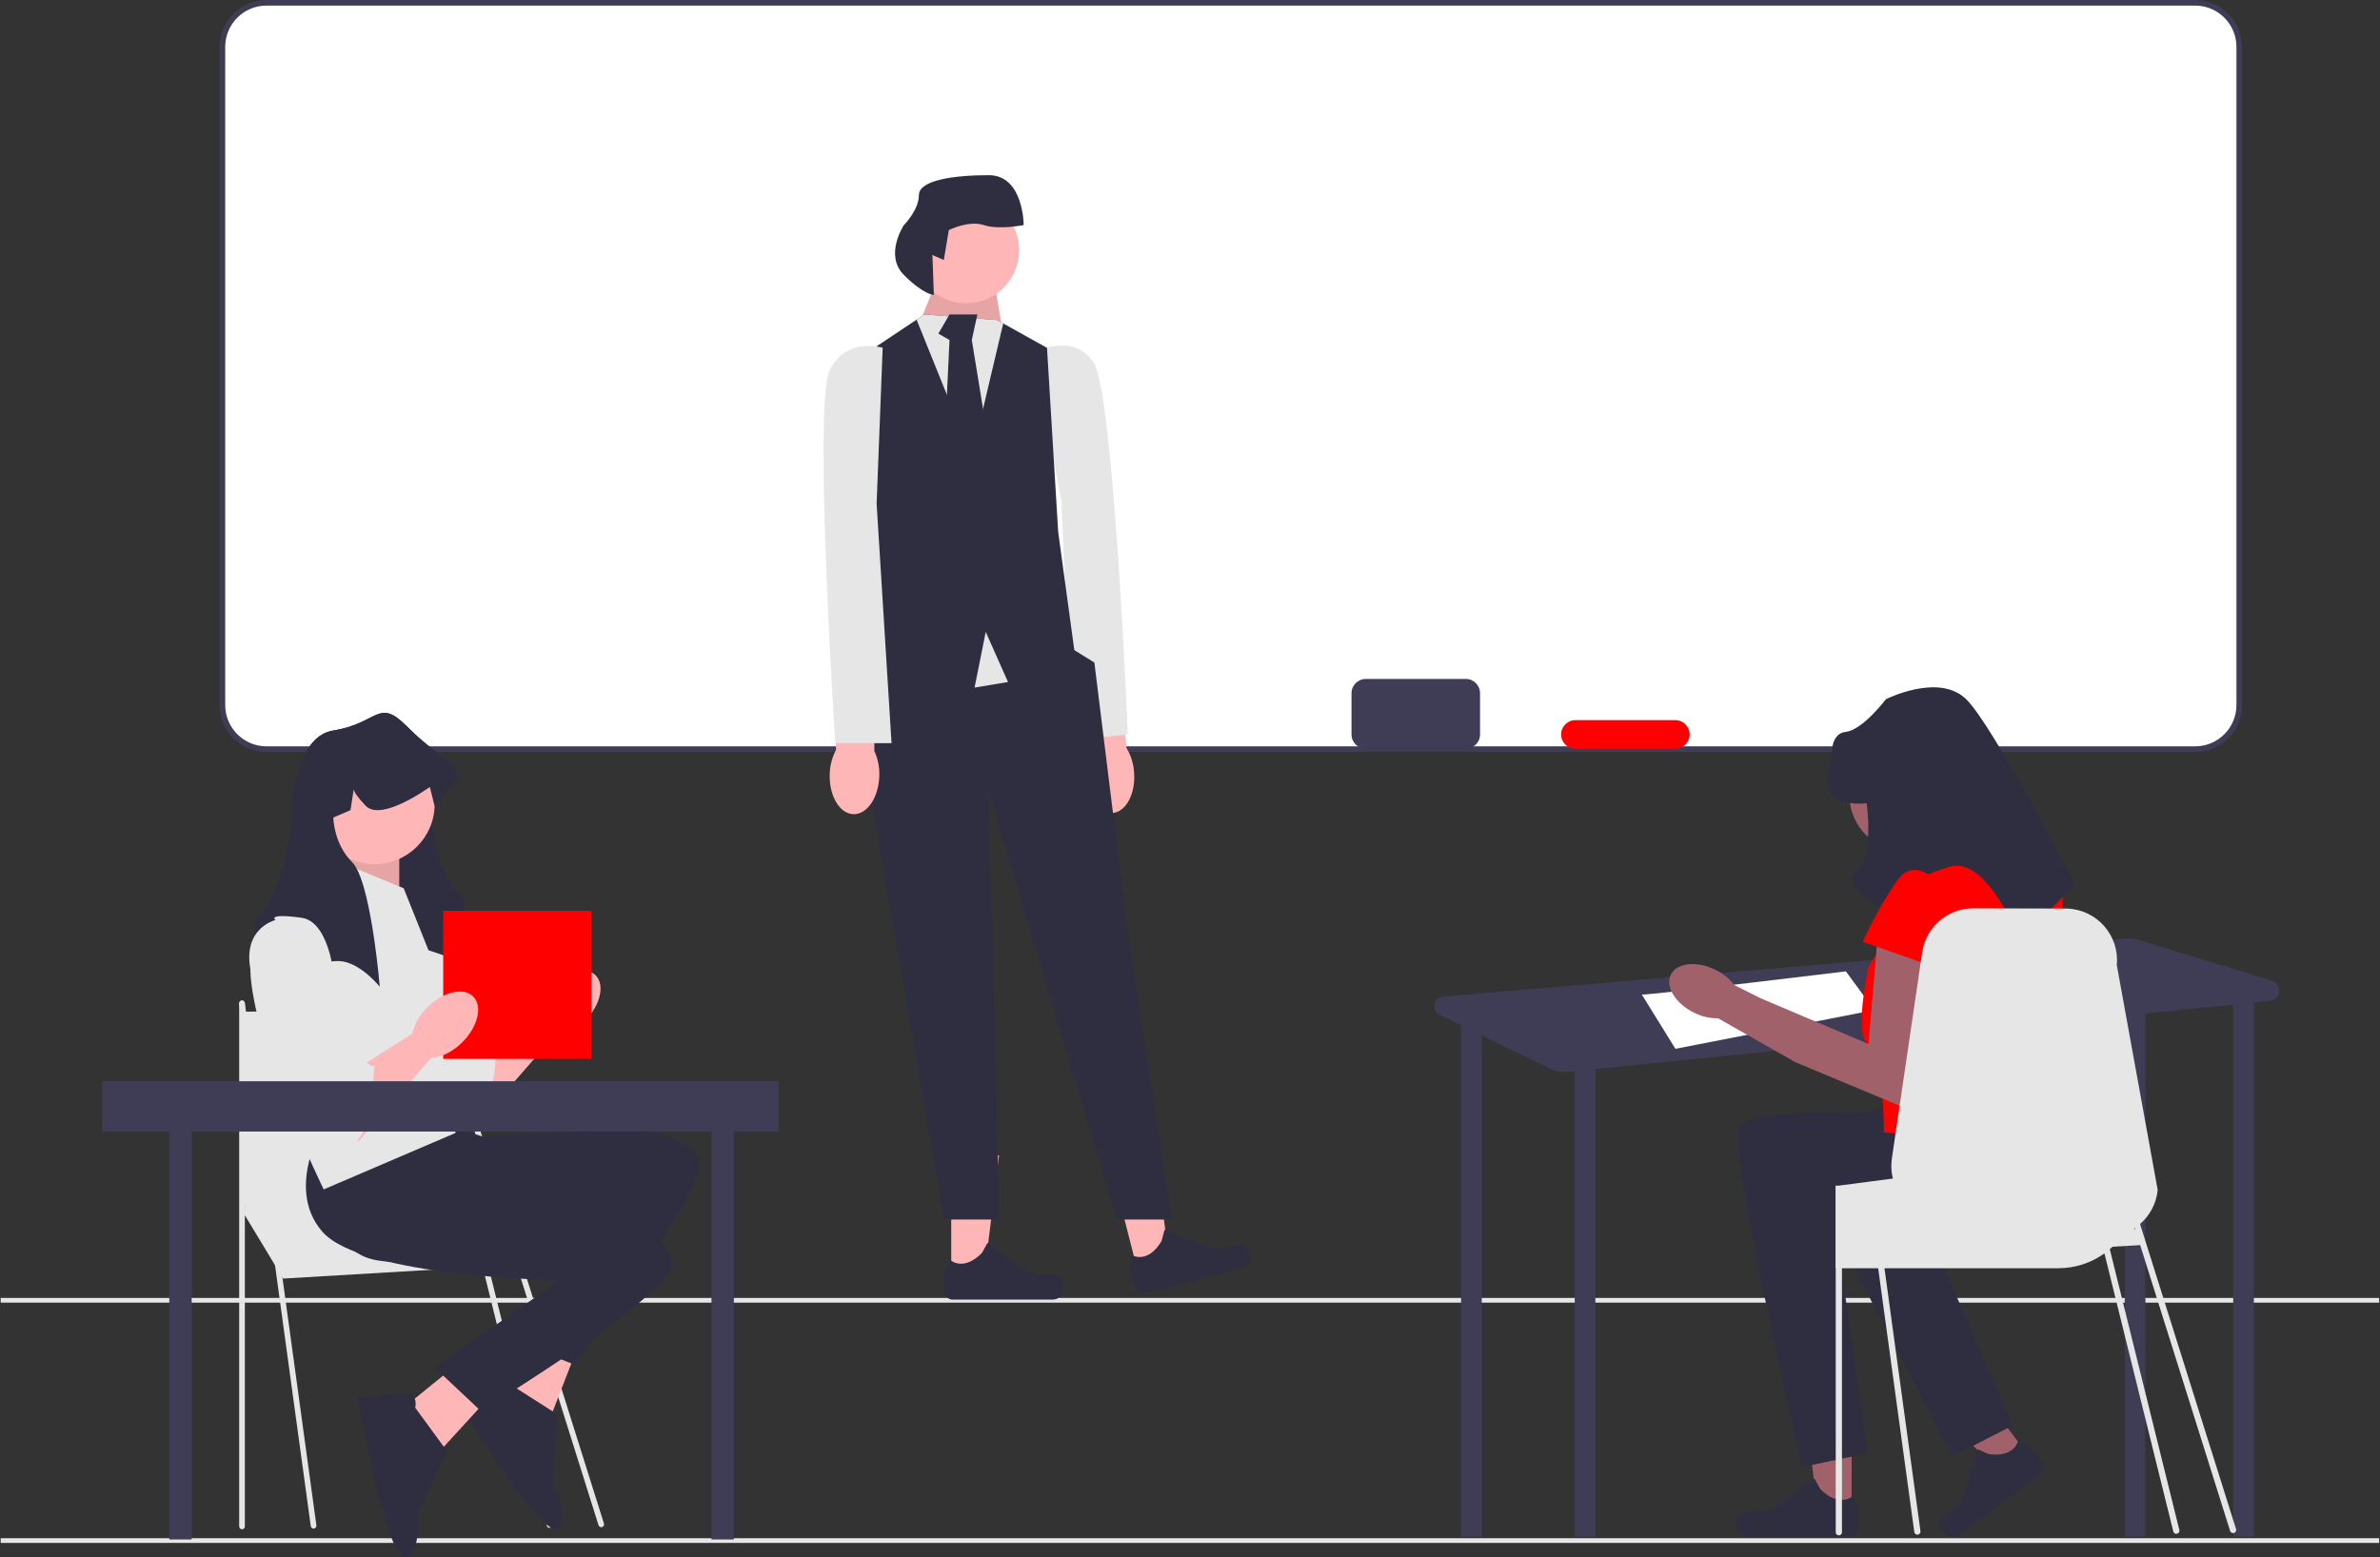 <svg width="2926" height="1915" xmlns="http://www.w3.org/2000/svg" xmlns:xlink="http://www.w3.org/1999/xlink" xml:space="preserve" overflow="hidden"><rect width="100%" height="100%" fill="#333333" stroke="none"/><defs><clipPath id="clip0"><rect x="737" y="280" width="2926" height="1915"/></clipPath></defs><g clip-path="url(#clip0)" transform="translate(-737 -280)"><path d="M1011 332.801C1011 306.954 1031.95 286 1057.8 286L3442.2 286C3468.05 286 3489 306.954 3489 332.801L3489 1154.2C3489 1180.05 3468.05 1201 3442.2 1201L1057.8 1201C1031.95 1201 1011 1180.05 1011 1154.2Z" fill="#FFFFFF" fill-rule="evenodd"/><path d="M2697.9 924.706 326.788 924.706C295.006 924.706 269.149 898.849 269.149 867.063L269.149 57.639C269.149 25.857 295.006 0 326.788 0L2697.9 0C2729.68 0 2755.54 25.857 2755.54 57.639L2755.54 867.063C2755.54 898.849 2729.68 924.706 2697.9 924.706ZM326.788 6.872C298.796 6.872 276.021 29.647 276.021 57.639L276.021 867.063C276.021 895.057 298.796 917.834 326.788 917.834L2697.9 917.834C2725.89 917.834 2748.67 895.057 2748.67 867.063L2748.67 57.639C2748.67 29.647 2725.89 6.872 2697.9 6.872L326.788 6.872Z" fill="#3F3D56" transform="matrix(1 0 0 1 737.852 280)"/><path d="M0 1891.67 2924.09 1891.67 2924.09 1897.45-1.17439e-05 1897.45Z" fill="#E6E6E6" transform="matrix(1 0 0 1 737.852 280)"/><path d="M0 1596.18 2924.09 1596.18 2924.09 1601.96-1.17439e-05 1601.96Z" fill="#E6E6E6" transform="matrix(1 0 0 1 737.852 280)"/><path d="M1332.59 954.473C1334.69 980.86 1350.01 1001.17 1366.8 999.827 1383.59 998.488 1395.5 976.014 1393.39 949.617 1392.7 939.061 1389.48 928.825 1384.02 919.766L1373.71 808.073 1321.4 814.028 1337.12 923.505C1333.16 933.318 1331.6 943.937 1332.59 954.473Z" fill="#FFB6B6" transform="matrix(1 0 0 1 737.852 280)"/><path d="M1270.1 433.384C1270.1 433.384 1319 407.498 1343.79 446.181 1368.59 484.864 1385.7 903.231 1385.7 903.231L1316.98 910.568 1303.95 615.757 1270.1 433.384Z" fill="#E6E6E6" transform="matrix(1 0 0 1 737.852 280)"/><path d="M1168.6 1574.35 1208.42 1574.35 1227.36 1420.78 1168.6 1420.79 1168.6 1574.35Z" fill="#FFB6B6" transform="matrix(1 0 0 1 737.852 280)"/><path d="M1305.01 1573.45 1305.01 1573.45C1306.25 1575.54 1306.9 1582.28 1306.9 1584.7L1306.9 1584.7C1306.9 1592.17 1300.85 1598.22 1293.39 1598.22L1170.09 1598.22C1165 1598.22 1160.88 1594.09 1160.88 1589L1160.88 1583.87C1160.88 1583.87 1154.78 1568.44 1167.33 1549.42 1167.33 1549.42 1182.94 1564.31 1206.26 1540.99L1213.14 1528.53 1262.92 1564.94 1290.51 1568.34C1296.55 1569.08 1301.9 1568.22 1305.01 1573.45L1305.01 1573.45Z" fill="#2F2E41" transform="matrix(1 0 0 1 737.852 280)"/><path d="M1399 1567.76 1437.57 1557.9 1417.91 1404.43 1360.98 1418.98 1399 1567.76Z" fill="#FFB6B6" transform="matrix(1 0 0 1 737.852 280)"/><path d="M1530.94 1533.13 1530.94 1533.13C1532.65 1534.84 1534.96 1541.21 1535.56 1543.56L1535.56 1543.56C1537.4 1550.79 1533.04 1558.15 1525.81 1560L1406.35 1590.52C1401.42 1591.78 1396.39 1588.8 1395.13 1583.87L1393.86 1578.89C1393.86 1578.89 1384.14 1565.45 1391.6 1543.92 1391.6 1543.92 1410.4 1554.48 1427.23 1526.12L1430.81 1512.34 1488.05 1535.3 1515.63 1531.76C1521.66 1530.98 1526.63 1528.83 1530.94 1533.13L1530.94 1533.13Z" fill="#2F2E41" transform="matrix(1 0 0 1 737.852 280)"/><path d="M1135.67 400.371 1133.78 386.672 1156.21 331.876 1217.86 325.027 1231.17 403.474 1135.67 400.371Z" fill="#FFB6B6" transform="matrix(1 0 0 1 737.852 280)"/><path d="M1135.67 400.371 1133.78 386.672 1156.21 331.876 1217.86 325.027 1231.17 403.474 1135.67 400.371Z" fill="#000000" fill-opacity="0.1" transform="matrix(1 0 0 1 737.852 280)"/><path d="M1063.75 787.368 1036.35 862.712 1056.9 903.809 1159.64 1499.72 1227.95 1499.72 1214.44 972.304 1371.97 1499.72 1439.58 1499.72 1385.21 1143.54 1344.58 814.766 1319.93 799.538 1200.74 732.572 1063.75 787.368Z" fill="#2F2E41" transform="matrix(1 0 0 1 737.852 280)"/><path d="M1238.41 838.739 1197.31 845.589 1142.52 715.448 1265.81 715.448 1238.41 838.739Z" fill="#E6E6E6" transform="matrix(1 0 0 1 737.852 280)"/><path d="M1320.6 804.492 1238.41 838.739 1211.01 777.094 1197.31 845.589 1053.47 799.286 1074.02 715.448 1053.47 441.468 1126.01 393.111 1135.67 386.672 1224.71 393.522 1232.52 397.769 1286.35 427.769 1300.05 653.803 1320.6 804.492Z" fill="#2F2E41" transform="matrix(1 0 0 1 737.852 280)"/><path d="M1232.52 397.769 1193.89 561.335 1126.01 393.111 1135.67 386.672 1224.71 393.522 1232.52 397.769Z" fill="#E6E6E6" transform="matrix(1 0 0 1 737.852 280)"/><path d="M1166.49 386.672 1152.79 410.265 1166.49 418.129 1159.64 561.76 1187.04 599.007 1214.44 543.957 1193.89 418.129 1200.74 386.672 1166.49 386.672Z" fill="#2F2E41" transform="matrix(1 0 0 1 737.852 280)"/><path d="M1252.11 307.903C1252.11 343.84 1222.97 372.973 1187.04 372.973 1151.1 372.973 1121.97 343.84 1121.97 307.903 1121.97 271.966 1151.1 242.833 1187.04 242.833 1222.97 242.833 1252.11 271.966 1252.11 307.903Z" fill="#FFB6B6" transform="matrix(1 0 0 1 737.852 280)"/><path d="M1145.45 313.611 1159.51 319.747 1165.65 282.931C1165.65 282.931 1190.19 270.659 1208.6 276.795 1227.01 282.931 1257.69 276.795 1257.69 276.795 1257.69 276.795 1257.69 215.435 1214.74 215.435 1171.78 215.435 1128.83 221.571 1128.83 239.979 1128.83 258.387 1110.42 276.795 1110.42 276.795 1110.42 276.795 1085.88 313.611 1110.42 338.155 1134.97 362.699 1147.24 362.699 1147.24 362.699L1145.45 313.611Z" fill="#2F2E41" transform="matrix(1 0 0 1 737.852 280)"/><path d="M1019.19 952.548C1018.48 979.009 1031.55 1000.83 1048.39 1001.28 1065.24 1001.73 1079.46 980.645 1080.17 954.174 1080.6 943.604 1078.49 933.085 1074.02 923.497L1075.63 811.341 1022.98 811.709 1026.99 922.236C1022 931.572 1019.33 941.966 1019.19 952.548Z" fill="#FFB6B6" transform="matrix(1 0 0 1 737.852 280)"/><path d="M1084.33 427.641C1084.33 427.641 1039.81 413.942 1019.26 455.039 998.71 496.136 1026.11 913.955 1026.11 913.955L1095.22 913.955 1076.88 619.427 1084.33 427.641Z" fill="#E6E6E6" transform="matrix(1 0 0 1 737.852 280)"/><path d="M2792.23 1206.04 2626.2 1155.21C2622.52 1154.09 2618.67 1153.68 2614.84 1154L1773.38 1225.62C1761.38 1226.64 1758.37 1242.82 1769.19 1248.09L1796.15 1261.22 1795.43 1261.22 1795.43 1889.83 1820.83 1889.83 1820.83 1273.25 1905.3 1314.4C1911.76 1317.55 1918.98 1318.84 1926.13 1318.11L1935.12 1317.21 1935.12 1889.83 1960.52 1889.83 1960.52 1314.64 2611.35 1248.9 2611.35 1889.83 2636.75 1889.83 2636.75 1246.33 2744.69 1235.43 2744.69 1889.83 2770.09 1889.83 2770.09 1232.87 2789.78 1230.88C2803.6 1229.48 2805.51 1210.1 2792.23 1206.04Z" fill="#3F3D56" transform="matrix(1 0 0 1 737.852 280)"/><path d="M2017.66 1223.13C2033.54 1223.13 2268.47 1194.55 2268.47 1194.55L2303.39 1242.18 2058.93 1289.8 2017.66 1223.13Z" fill="#FFFFFF" transform="matrix(1 0 0 1 737.852 280)"/><path d="M2275.51 1865.42 2234.69 1865.34 2215.54 1707.87 2275.78 1707.98 2275.51 1865.42Z" fill="#A0616A" transform="matrix(1 0 0 1 737.852 280)"/><path d="M2135.66 1864.25 2135.66 1864.25C2134.39 1866.39 2133.71 1873.3 2133.7 1875.79L2133.7 1875.79C2133.69 1883.44 2139.88 1889.65 2147.53 1889.66L2273.94 1889.88C2279.16 1889.89 2283.39 1885.67 2283.4 1880.45L2283.41 1875.18C2283.41 1875.18 2289.69 1859.38 2276.85 1839.86 2276.85 1839.86 2260.83 1855.1 2236.96 1831.15L2229.93 1818.36 2178.83 1855.6 2150.53 1859.03C2144.34 1859.79 2138.86 1858.9 2135.66 1864.25L2135.66 1864.25Z" fill="#2F2E41" transform="matrix(1 0 0 1 737.852 280)"/><path d="M2494.57 1792.19 2462.37 1816.48 2353.35 1703.83 2400.88 1667.98 2494.57 1792.19Z" fill="#A0616A" transform="matrix(1 0 0 1 737.852 280)"/><path d="M2383.69 1874.69 2383.69 1874.69C2383.96 1877.14 2387.55 1882.98 2389.03 1884.95L2389.03 1884.95C2393.58 1890.98 2402.17 1892.19 2408.2 1887.63L2507.93 1812.4C2512.05 1809.3 2512.87 1803.44 2509.76 1799.32L2506.63 1795.17C2506.63 1795.17 2502.15 1778.97 2480.39 1771.25 2480.39 1771.25 2476.85 1792.82 2443.76 1788.18L2430.59 1782.3 2412.54 1842.13 2392.3 1861.71C2387.87 1865.99 2383.01 1868.57 2383.69 1874.69L2383.69 1874.69Z" fill="#2F2E41" transform="matrix(1 0 0 1 737.852 280)"/><path d="M2409.27 978.343C2409.27 1015.98 2378.75 1046.5 2341.11 1046.5 2303.48 1046.5 2272.96 1015.98 2272.96 978.343 2272.96 940.704 2303.48 910.19 2341.11 910.19 2378.75 910.19 2409.27 940.704 2409.27 978.343Z" fill="#A0616A" transform="matrix(1 0 0 1 737.852 280)"/><path d="M2402.85 1371.3C2402.85 1371.3 2151.92 1357.1 2137.71 1385.5 2123.51 1413.91 2214.5 1804.11 2214.5 1804.11L2295.68 1787.1 2256.08 1513.34C2256.08 1513.34 2465.47 1568.79 2493.88 1502.51 2522.29 1436.22 2514.11 1411.54 2514.11 1411.54L2402.85 1371.3Z" fill="#2F2E41" transform="matrix(1 0 0 1 737.852 280)"/><path d="M2467.14 1323.62C2467.14 1323.62 2221.39 1376.3 2215.21 1407.45 2209.02 1438.6 2399.99 1790.83 2399.99 1790.83L2473.78 1752.95 2363.17 1499.42C2363.17 1499.42 2579.78 1497.51 2589.64 1426.07 2599.5 1354.63 2585.08 1332.99 2585.08 1332.99L2467.14 1323.62Z" fill="#2F2E41" transform="matrix(1 0 0 1 737.852 280)"/><path d="M2495.17 1056.45 2377.11 1056.45 2296.32 1189.02C2296.32 1189.02 2277.38 1274.69 2296.32 1283.93 2315.26 1293.18 2315.26 1392.6 2315.26 1392.6L2514.11 1411.54C2514.11 1411.54 2542.52 1113.27 2533.05 1084.86 2523.58 1056.45 2495.17 1056.45 2495.17 1056.45Z" fill="#FF0000" transform="matrix(1 0 0 1 737.852 280)"/><path d="M2308.16 1144.04 2296.32 1283.93 2163.19 1227.43 2131.41 1211.45C2125.19 1203.33 2117.11 1196.83 2107.86 1192.47 2084.85 1181.26 2060.42 1184.04 2053.28 1198.68 2046.15 1213.32 2059.01 1234.27 2082.02 1245.48 2091.15 1250.09 2101.25 1252.44 2111.48 1252.34L2204.45 1305.14 2204.56 1304.94 2204.97 1305.67 2350.77 1366.56 2384.31 1182.92 2308.16 1144.04Z" fill="#A0616A" transform="matrix(1 0 0 1 737.852 280)"/><path d="M2293.95 987.799C2293.95 987.799 2222.93 997.269 2251.34 935.719 2251.34 935.719 2247.01 902.354 2268.11 900.098 2289.22 897.843 2317.62 859.966 2317.62 859.966 2317.62 859.966 2382.75 826.824 2416.47 859.966 2450.19 893.108 2549.62 1087.23 2549.62 1087.23L2483.33 1158.24C2483.33 1158.24 2443.49 1053.49 2397.13 1065.62 2350.77 1077.76 2308.16 1113.94 2308.16 1113.94 2308.16 1113.94 2261.11 1090.39 2282.26 1069.87 2303.42 1049.35 2293.95 987.799 2293.95 987.799Z" fill="#2F2E41" transform="matrix(1 0 0 1 737.852 280)"/><path d="M2388.64 1091.96C2388.64 1091.96 2355.5 1049.35 2331.83 1082.49 2308.16 1115.63 2289.22 1158.24 2289.22 1158.24L2383.91 1191.39 2388.64 1091.96Z" fill="#FF0000" transform="matrix(1 0 0 1 737.852 280)"/><path d="M2748.17 1880.41 2638.16 1530.73 2638.17 1530.73 2638.43 1530.73 2637.98 1530.16 2637.97 1530.15 2630.14 1505.24 2630.14 1505.24C2642.08 1494.95 2650.21 1480.25 2651.83 1463.33L2601.54 1186.74C2605 1150.42 2577.15 1118.68 2540.68 1117.37L2427.21 1117.09C2394.95 1115.95 2367.02 1139.25 2362.32 1171.19L2359.81 1188.14 2325.04 1424.63C2323.77 1433.14 2324.28 1441.52 2326.28 1449.36L2301.27 1452.63 2293.68 1453.65 2263.68 1457.55 2263.58 1457.58 2259.83 1458.06 2255.77 1458.06 2255.77 1559.65 2256.02 1559.65 2256.02 1884.37C2256.02 1886.47 2257.74 1888.18 2259.83 1888.18 2261.96 1888.18 2263.68 1886.47 2263.68 1884.37L2263.68 1559.65 2308.19 1559.65 2352.6 1883.99C2352.89 1885.9 2354.51 1887.29 2356.41 1887.29 2356.57 1887.29 2356.76 1887.29 2356.92 1887.26 2359.01 1886.97 2360.48 1885.04 2360.19 1882.94L2315.93 1559.65 2529.5 1559.65C2550.71 1559.65 2570.36 1552.92 2586.36 1541.4L2671.03 1883.4C2671.47 1885.13 2673.03 1886.28 2674.74 1886.28 2675.05 1886.28 2675.37 1886.24 2675.68 1886.16 2677.73 1885.64 2678.97 1883.56 2678.45 1881.51L2592.95 1536.21C2594.09 1535.26 2595.22 1534.25 2596.3 1533.21L2630.29 1531.21 2740.88 1882.7C2741.39 1884.34 2742.9 1885.38 2744.52 1885.38 2744.9 1885.38 2745.29 1885.32 2745.67 1885.2 2747.69 1884.57 2748.81 1882.42 2748.17 1880.41ZM2622.87 1510.67C2623.16 1510.51 2623.41 1510.32 2623.67 1510.16L2623.67 1510.16 2624.48 1512.75 2622.87 1510.67Z" fill="#E6E6E6" transform="matrix(1 0 0 1 737.852 280)"/><path d="M589.485 1287.7 663.525 1240.61 693.627 1258.77 589.485 1378.43 589.485 1287.7Z" fill="#FFB6B6" transform="matrix(1 0 0 1 737.852 280)"/><path d="M488.235 1105.45C488.235 1105.45 439.057 1117.02 462.2 1183.55 485.342 1250.09 560.556 1388.95 583.699 1380.27 606.842 1371.59 609.734 1284.8 609.734 1284.8 609.734 1284.8 606.842 1287.7 595.27 1276.13 583.699 1264.55 583.699 1269.84 583.699 1257.07 583.699 1244.3 574.235 1234.84 574.235 1234.84L563.449 1212.48C563.449 1212.48 563.449 1108.34 520.057 1102.55 476.664 1096.77 488.235 1105.45 488.235 1105.45Z" fill="#E6E6E6" transform="matrix(1 0 0 1 737.852 280)"/><path d="M1469.2 1479.4C1481.06 1491.27 1475.11 1516.45 1455.9 1535.66 1436.69 1554.86 1411.51 1560.82 1399.65 1548.95 1387.78 1537.09 1393.74 1511.91 1412.94 1492.7 1432.15 1473.5 1457.34 1467.54 1469.2 1479.4Z" fill="#FFB6B6"/><path d="M296.685 1488.75 347.207 1572.37 641.629 1554.95 563.232 1453.91 296.685 1488.75Z" fill="#E6E6E6" transform="matrix(1 0 0 1 737.852 280)"/><path d="M384.659 1879.86C382.944 1879.86 381.45 1878.59 381.211 1876.85L293.233 1234.31C292.972 1232.4 294.306 1230.64 296.212 1230.38 298.118 1230.11 299.875 1231.45 300.137 1233.36L388.115 1875.9C388.376 1877.81 387.042 1879.57 385.136 1879.83 384.975 1879.85 384.816 1879.86 384.659 1879.86Z" fill="#E6E6E6" transform="matrix(1 0 0 1 737.852 280)"/><path d="M296.685 1880.68C294.761 1880.68 293.201 1879.12 293.201 1877.19L293.201 1233.96C293.201 1232.03 294.761 1230.47 296.685 1230.47 298.609 1230.47 300.169 1232.03 300.169 1233.96L300.169 1877.19C300.169 1879.12 298.609 1880.68 296.685 1880.68Z" fill="#E6E6E6" transform="matrix(1 0 0 1 737.852 280)"/><path d="M738.317 1878.12C736.836 1878.12 735.462 1877.17 734.994 1875.68L526.808 1213.98C526.231 1212.14 527.251 1210.18 529.086 1209.6 530.921 1209.03 532.879 1210.05 533.455 1211.88L741.641 1873.59C742.219 1875.42 741.199 1877.38 739.363 1877.96 739.015 1878.07 738.663 1878.12 738.317 1878.12Z" fill="#E6E6E6" transform="matrix(1 0 0 1 737.852 280)"/><path d="M674.727 1878.93C673.171 1878.93 671.754 1877.89 671.352 1876.31L526.755 1292.31C526.281 1290.44 527.408 1288.55 529.273 1288.07 531.143 1287.6 533.034 1288.73 533.509 1290.59L678.107 1874.59C678.58 1876.46 677.453 1878.35 675.589 1878.83 675.3 1878.9 675.011 1878.93 674.727 1878.93Z" fill="#E6E6E6" transform="matrix(1 0 0 1 737.852 280)"/><path d="M296.685 1244.21 537.971 1240.5 582.396 1493.98 300.169 1493.98 296.685 1244.21Z" fill="#E6E6E6" transform="matrix(1 0 0 1 737.852 280)"/><path d="M667.482 1616.93 606.674 1723.99 677.277 1739.53 706.713 1663.39 667.482 1616.93Z" fill="#FFB6B6" transform="matrix(1 0 0 1 737.852 280)"/><path d="M628.515 1703.78C628.515 1703.78 626.152 1686.32 612.26 1691.86 598.369 1697.4 558.278 1717.99 558.278 1717.99 558.278 1717.99 662.845 1887.9 682.69 1879.98 702.535 1872.07 678.779 1824.04 678.779 1824.04L684.022 1739.14 628.514 1703.78Z" fill="#2F2E41" transform="matrix(1 0 0 1 737.852 280)"/><path d="M398.557 1409.2C398.557 1409.2 376.861 1509 443.396 1543.71 509.932 1578.43 737.019 1493.09 737.019 1493.09L632.877 1649.13 705.198 1678.23C705.198 1678.23 870.09 1461.27 858.519 1426.55 846.947 1391.84 768.841 1388.95 768.841 1388.95L592.377 1397.62 546.092 1383.16 398.557 1409.2Z" fill="#2F2E41" transform="matrix(1 0 0 1 737.852 280)"/><path d="M577.522 1664.45 481.925 1742.04 542.032 1782.21 597.157 1722 577.522 1664.45Z" fill="#FFB6B6" transform="matrix(1 0 0 1 737.852 280)"/><path d="M509.623 1731.16C509.623 1731.16 513.776 1714.04 498.821 1714.14 483.865 1714.25 439.03 1718.84 439.03 1718.84 439.03 1718.84 474.602 1915.15 495.967 1915 517.331 1914.85 512.681 1861.47 512.681 1861.47L548.457 1784.3 509.623 1731.16Z" fill="#2F2E41" transform="matrix(1 0 0 1 737.852 280)"/><path d="M402.625 1373.09C402.625 1373.09 346.099 1458.16 395.441 1514.71 444.783 1571.25 687.357 1574.4 687.357 1574.4L533.573 1681.85 590.347 1735.27C590.347 1735.27 822.884 1593.18 824.737 1556.63 826.591 1520.09 754.892 1488.97 754.892 1488.97L587.368 1432.84 549.519 1402.53 402.625 1373.09Z" fill="#2F2E41" transform="matrix(1 0 0 1 737.852 280)"/><path d="M547.835 1176.06C547.835 1176.06 492.871 1155.81 466.835 1155.81 464.347 1155.81 461.888 1156.1 459.429 1156.62 442.767 1160.15 427.435 1174.47 420.087 1182.28 417.223 1185.35 415.574 1187.4 415.574 1187.4 415.574 1187.4 415.748 1185.41 416.095 1181.91 417.801 1163.51 424.108 1103.13 435.419 1064.49 439.469 1050.69 444.126 1039.66 449.478 1034.31 461.946 1021.82 467.703 1006.83 470.364 995.665 472.621 986.089 472.621 979.349 472.621 979.349L451.532 970.265 447.627 944.751C446.932 947.759 443.721 953.632 432.931 964.885 432.005 965.839 430.993 966.649 429.922 967.344 414.359 977.121 382.625 960.112 365.528 949.408 372.644 924.674 385.546 902.052 408.978 898.349 463.942 889.671 463.942 857.85 498.656 892.564 501.52 895.428 504.413 898.176 507.306 900.837 518.414 922.071 522.464 950.536 523.911 970.323 524.952 984.18 524.692 993.813 524.692 993.813 524.692 993.813 539.156 1080.6 562.299 1097.96 585.441 1115.31 547.835 1176.06 547.835 1176.06Z" fill="#2F2E41" transform="matrix(1 0 0 1 737.852 280)"/><path d="M440.799 1037.21 401.712 1094.54 489.978 1118.21 489.978 1037.21 440.799 1037.21Z" fill="#FFB6B6" transform="matrix(1 0 0 1 737.852 280)"/><path d="M440.799 1037.21 401.712 1094.54 489.978 1118.21 489.978 1037.21 440.799 1037.21Z" fill="#000000" fill-opacity="0.1" transform="matrix(1 0 0 1 737.852 280)"/><path d="M495.467 1092.43 411.575 1057.72C411.575 1057.72 298.754 1106.89 307.433 1202.36 316.111 1297.82 397.111 1462.71 397.111 1462.71L559.11 1393.29 541.753 1208.14 495.467 1092.43Z" fill="#E6E6E6" transform="matrix(1 0 0 1 737.852 280)"/><path d="M533.511 988.79C533.511 1029.67 500.374 1062.8 459.498 1062.8 418.621 1062.8 385.484 1029.67 385.484 988.79 385.484 947.913 418.621 914.776 459.498 914.776 500.374 914.776 533.511 947.913 533.511 988.79Z" fill="#FFB6B6" transform="matrix(1 0 0 1 737.852 280)"/><path d="M559.406 961.992C544.942 976.456 533.37 990.92 533.37 990.92L527.585 967.778C527.585 967.778 526.254 968.761 523.911 970.323 514.74 976.572 490.122 992.28 470.364 995.665 461.57 997.169 453.759 996.214 448.668 990.92 437.878 979.667 434.667 973.795 433.972 970.786L430.067 996.301 408.978 1005.38C408.978 1005.38 408.978 1037.15 432.121 1060.35 433.249 1061.48 434.349 1062.87 435.419 1064.49 446.47 1081.15 454.396 1121.94 459.429 1156.62 463.884 1187.46 466.025 1213.44 466.025 1213.44 466.025 1213.44 444.126 1186.01 420.087 1182.28 418.756 1182.08 417.425 1181.93 416.095 1181.91 415.661 1181.85 415.198 1181.85 414.764 1181.85 388.728 1181.85 333.764 1202.1 333.764 1202.1 333.764 1202.1 296.158 1141.35 319.3 1123.99 342.443 1106.63 356.907 1019.85 356.907 1019.85 356.907 1019.85 355.952 982.705 365.528 949.408 372.644 924.674 385.546 902.052 408.978 898.349 463.942 889.671 463.942 857.85 498.656 892.564 501.52 895.428 504.413 898.176 507.306 900.837 539.648 930.576 572.684 948.714 559.406 961.992Z" fill="#2F2E41" transform="matrix(1 0 0 1 737.852 280)"/><path d="M207.303 1350.32 234.79 1350.32 234.79 1893.19 207.303 1893.19Z" fill="#3F3D56" transform="matrix(1 0 0 1 737.852 280)"/><path d="M873.871 1350.32 901.359 1350.32 901.359 1893.19 873.871 1893.19Z" fill="#3F3D56" transform="matrix(1 0 0 1 737.852 280)"/><path d="M544.023 1120.11 726.127 1120.11 726.127 1302.21 544.023 1302.21Z" fill="#FF0000" transform="matrix(1 0 0 1 737.852 280)"/><path d="M439.057 1313.73 513.098 1266.65 543.199 1284.8 439.057 1404.47 439.057 1313.73Z" fill="#FFB6B6" transform="matrix(1 0 0 1 737.852 280)"/><path d="M337.808 1131.48C337.808 1131.48 288.629 1143.05 311.772 1209.59 334.915 1276.13 410.129 1414.98 433.271 1406.3 456.414 1397.62 459.307 1310.84 459.307 1310.84 459.307 1310.84 456.414 1313.73 444.843 1302.16 433.271 1290.59 433.271 1295.87 433.271 1283.11 433.271 1270.34 423.807 1260.88 423.807 1260.88L413.021 1238.52C413.021 1238.52 413.021 1134.38 369.629 1128.59 326.236 1122.8 337.808 1131.48 337.808 1131.48Z" fill="#E6E6E6" transform="matrix(1 0 0 1 737.852 280)"/><path d="M1318.76 1505.44C1330.62 1517.3 1324.67 1542.49 1305.46 1561.69 1286.26 1580.9 1261.07 1586.85 1249.21 1574.99 1237.34 1563.13 1243.3 1537.94 1262.5 1518.74 1281.71 1499.53 1306.9 1493.58 1318.76 1505.44Z" fill="#FFB6B6"/><path d="M124.84 1329.7 956.333 1329.7 956.333 1391.55 124.84 1391.55Z" fill="#3F3D56" transform="matrix(1 0 0 1 737.852 280)"/><path d="M1801.12 834.929C1810.86 834.929 1818.75 842.82 1818.75 852.555L1818.75 903.201C1818.75 912.935 1810.86 920.827 1801.12 920.827L1678.32 920.827C1668.59 920.827 1660.7 912.935 1660.7 903.201L1660.7 852.555C1660.7 842.82 1668.59 834.929 1678.32 834.929Z" fill="#3F3D56" transform="matrix(1 0 0 1 737.852 280)"/><path d="M2058.82 885.575C2068.55 885.575 2076.44 893.466 2076.44 903.201L2076.44 903.201C2076.44 912.935 2068.55 920.827 2058.82 920.827L1936.02 920.827C1926.28 920.827 1918.39 912.935 1918.39 903.201L1918.39 903.201C1918.39 893.466 1926.28 885.575 1936.02 885.575Z" fill="#FF0000" transform="matrix(1 0 0 1 737.852 280)"/></g></svg>
